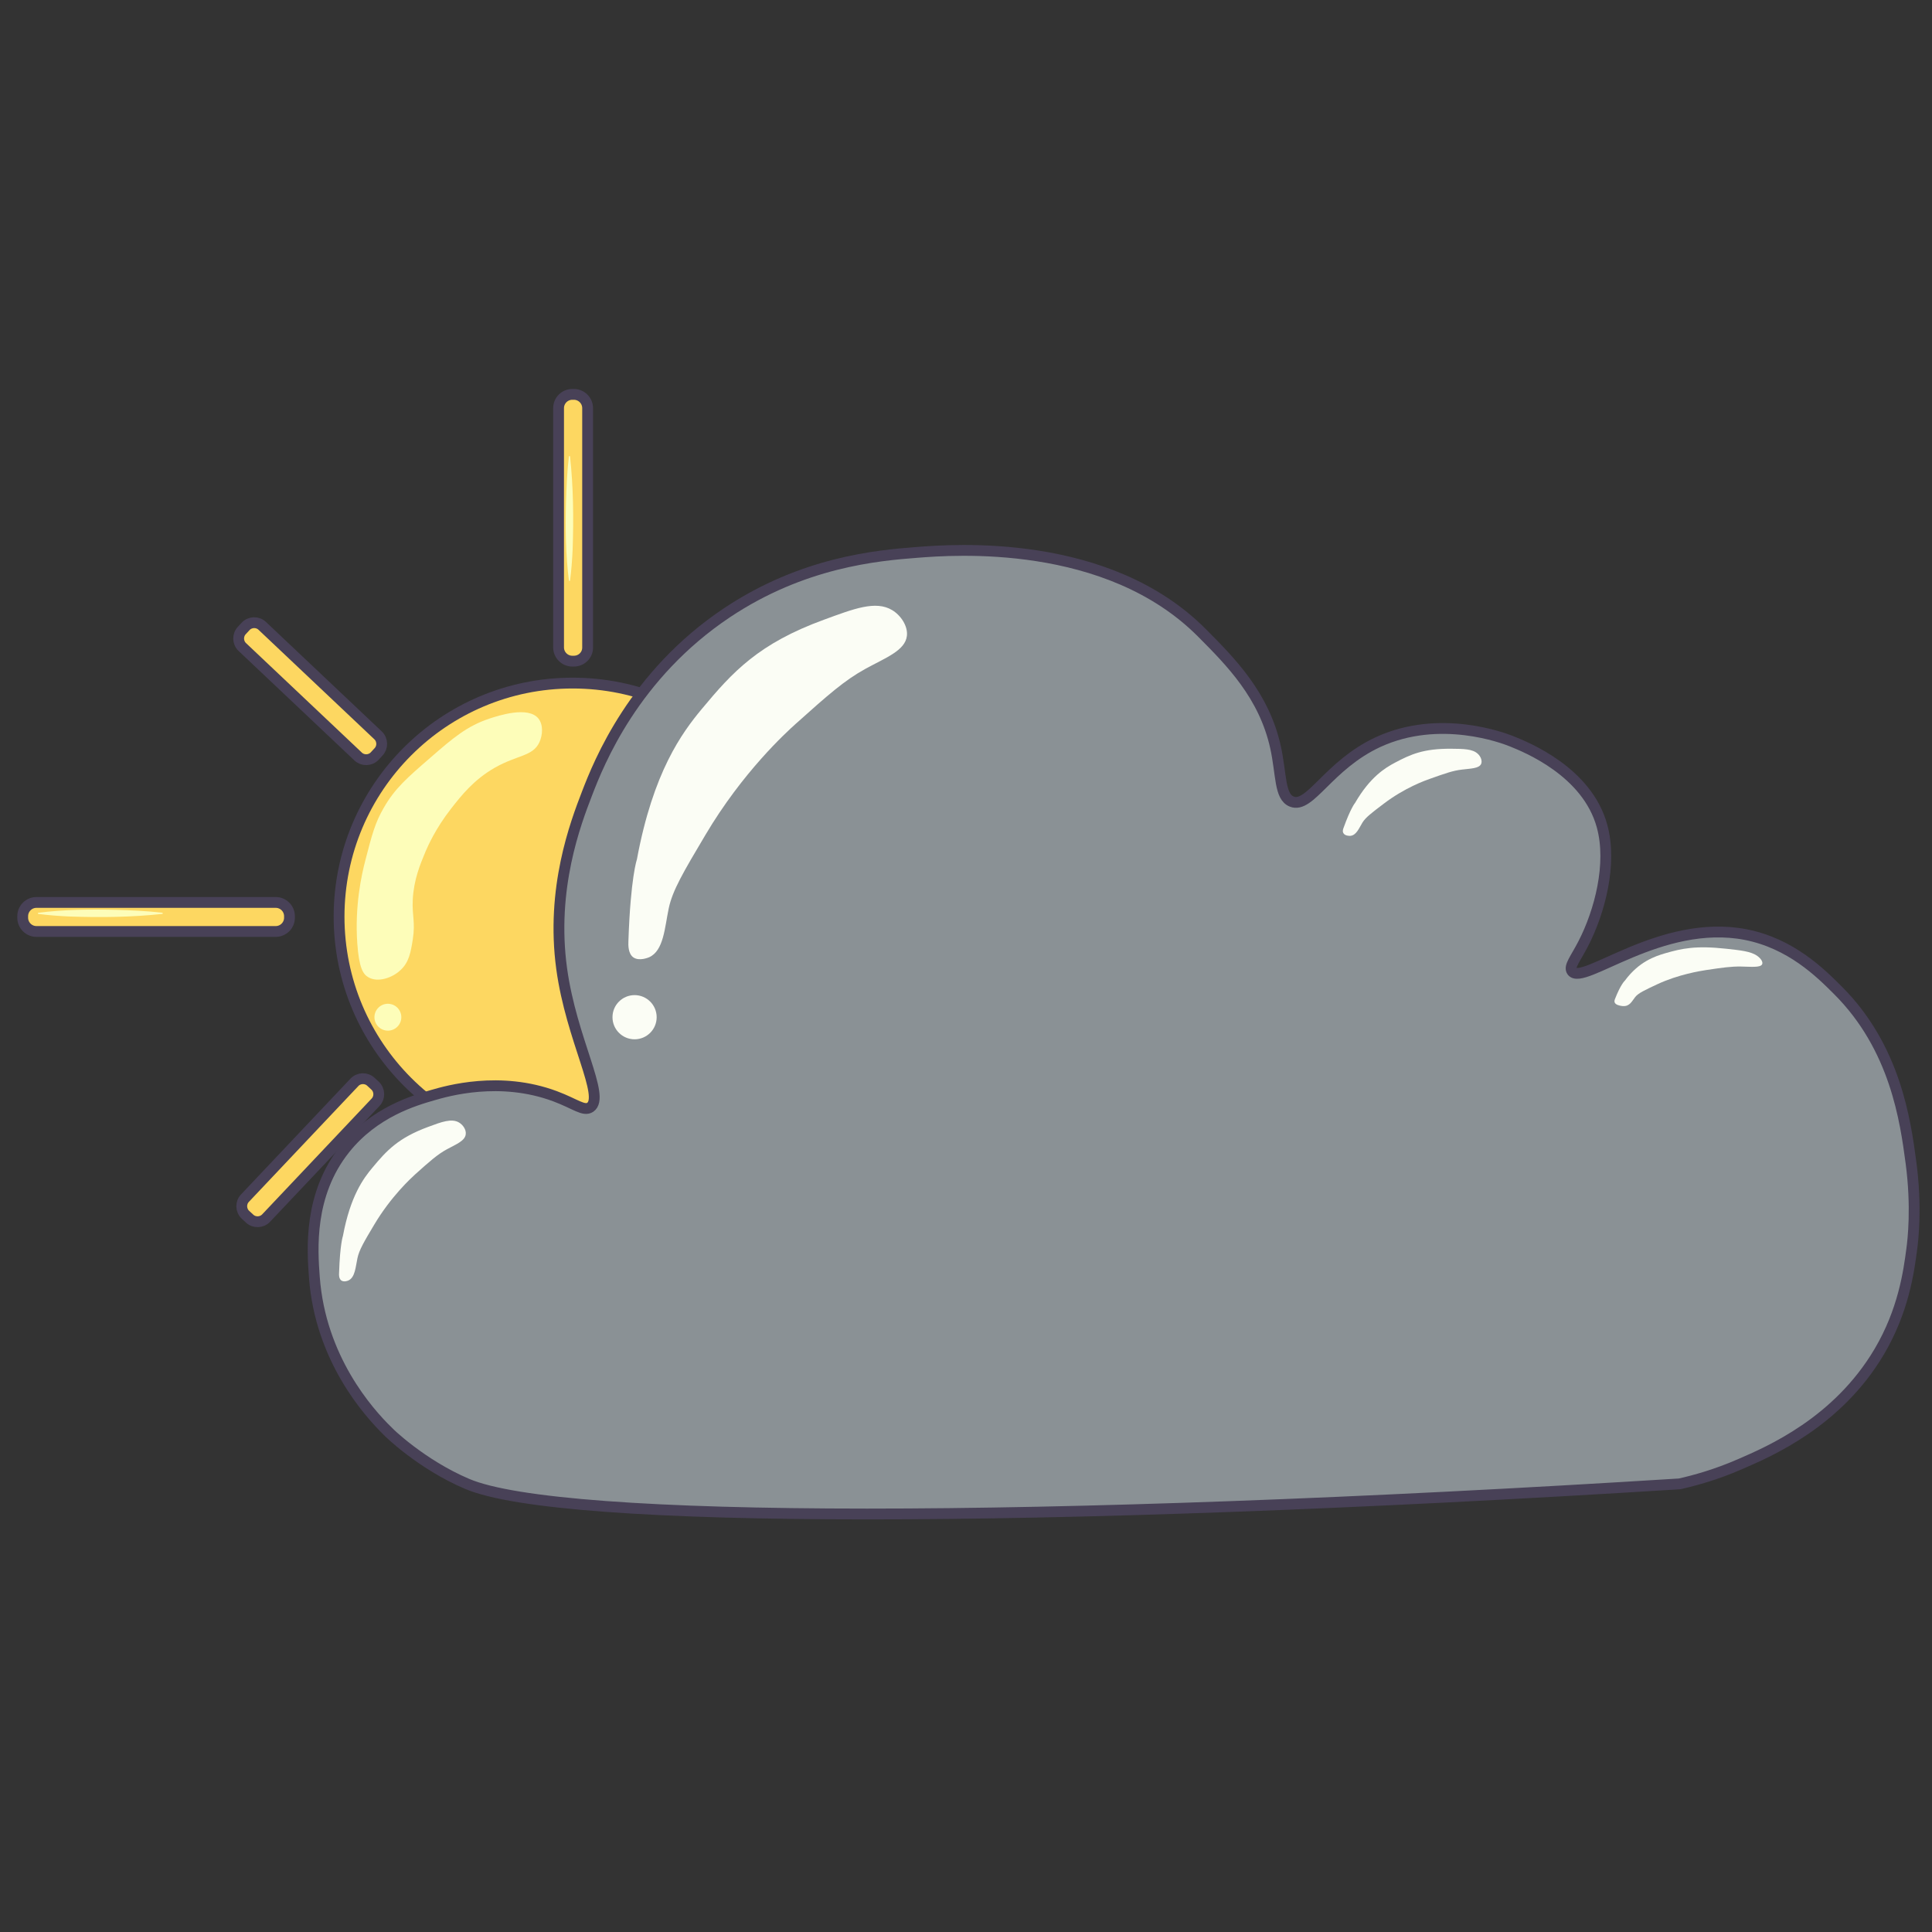 <?xml version="1.0" encoding="utf-8"?>
<!-- Generator: Adobe Illustrator 27.5.0, SVG Export Plug-In . SVG Version: 6.00 Build 0)  -->
<svg version="1.1" xmlns="http://www.w3.org/2000/svg" xmlns:xlink="http://www.w3.org/1999/xlink" x="0px" y="0px"
	 viewBox="0 0 1250.7 1250.7" style="enable-background:new 0 0 1250.7 1250.7;" xml:space="preserve">
<rect x="0" y="0" width="1250.7" height="1250.7" fill="#333333" stroke="none"/>
<style type="text/css">
	.st0{fill:#FDD761;stroke:#484157;stroke-width:7;stroke-miterlimit:10;}
	.st1{fill:#FDFDB9;}
	.st2{fill:#8A9195;stroke:#484157;stroke-width:7;stroke-miterlimit:10;}
	.st3{fill:#FBFDF5;}
</style>
<g id="Layer_3">
	<circle class="st0" cx="370.7" cy="593.4" r="151.2"/>
	<path class="st0" d="M371.5,428h-1c-4.9,0-8.9-4-8.9-8.9V264.2c0-4.9,4-8.9,8.9-8.9h1c4.9,0,8.9,4,8.9,8.9v154.9
		C380.5,424,376.5,428,371.5,428z"/>
	<path class="st0" d="M161.5,788.8l-2.6-2.4c-3.1-2.9-3.2-7.8-0.3-10.8l70.8-74.9c2.9-3.1,7.8-3.2,10.8-0.3l2.6,2.4
		c3.1,2.9,3.2,7.8,0.3,10.8l-70.8,74.9C169.4,791.6,164.5,791.7,161.5,788.8z"/>
	<path class="st0" d="M156.6,408.1l2.4-2.6c2.9-3.1,7.8-3.2,10.8-0.3l74.9,70.8c3.1,2.9,3.2,7.8,0.3,10.8l-2.4,2.6
		c-2.9,3.1-7.8,3.2-10.8,0.3l-74.9-70.8C153.8,416,153.7,411.1,156.6,408.1z"/>
	<path class="st0" d="M14.7,594.1v-1c0-4.9,4-8.9,8.9-8.9h154.9c4.9,0,8.9,4,8.9,8.9v1c0,4.9-4,8.9-8.9,8.9H23.6
		C18.7,603,14.7,599,14.7,594.1z"/>
	<circle class="st1" cx="251.1" cy="658.5" r="8.7"/>
	<path class="st1" d="M363.7,268.6"/>
	<g>
		<line class="st1" x1="368.6" y1="295.3" x2="368.6" y2="376"/>
		<path class="st1" d="M369,295.3c2.2,20.1,2.4,40.3,1.7,60.5c-0.3,6.7-0.8,13.4-1.7,20.2h-0.7c-2.1-16.7-2.3-33.6-1.9-50.4
			c0.3-10.1,0.7-20.2,1.9-30.3C368.2,295.3,369,295.3,369,295.3L369,295.3z"/>
	</g>
	<g>
		<line class="st1" x1="105.3" y1="591.2" x2="24.6" y2="591.2"/>
		<path class="st1" d="M105.3,591.6c-20.1,2.2-40.3,2.4-60.5,1.7c-6.7-0.3-13.4-0.8-20.2-1.7c0,0,0-0.7,0-0.7
			c16.7-2.1,33.6-2.3,50.4-1.9c10.1,0.3,20.2,0.7,30.3,1.9C105.3,590.9,105.3,591.6,105.3,591.6L105.3,591.6z"/>
	</g>
	<path class="st1" d="M238.4,632.6c-3.3-1.9-6-6-7.1-21.8c-1.7-24.4,2.7-44.3,5.3-54.2c4.1-15.8,6.1-23.8,11.8-33.6
		c7.2-12.6,15.2-19.5,30.1-32.4c14.9-13,23.9-20.6,38.3-25.4c5.8-1.9,25.2-8.3,31.8,0c3.2,4.1,2.7,10.7,0.6,15.3
		c-4.3,9.2-14.1,8.1-28.9,16.5c-13.5,7.7-21.5,17.8-28.3,26.5c-10,12.8-15,24.2-16.5,27.7c-3.5,8.4-7.6,18.1-8.3,31.2
		c-0.5,11,1.8,14.2,0,25.9c-1.3,8.1-2.4,14.5-7.7,19.5C254.2,633,244.6,636.3,238.4,632.6z"/>
</g>
<g id="Layer_2">
	<path class="st2" d="M302.4,960.6c60.5,25.9,368,26.1,784.9,0c9.7-2.2,23.4-5.9,39-12.7c19.4-8.4,63.2-27.2,90.2-72.8
		c15.7-26.5,19.2-51.9,21.1-66.5c0.8-5.9,3.3-27.2-0.5-55.9c-3.6-26.9-10-74.5-47.5-111.8c-11.3-11.3-30.4-30.2-59.6-35.9
		c-54.9-10.6-105.6,33.5-112.4,23.7c-2.1-3,2.3-8,7.4-17.9c10.6-20.6,18.8-51.6,12.1-76c-9.6-35.3-49.1-51.1-58.5-54.9
		c-5.2-2.1-46.6-17.9-86.5,0.5c-32.3,15-44,43.3-55.9,38.5c-8-3.2-6.6-17.6-10.5-35.3c-7.5-33.6-28.9-55.1-47.5-73.8
		c-61.3-61.8-161.5-54-184.6-52.2c-26,2-73.8,6.3-122.9,39c-60.4,40.3-83.1,97.3-90.7,117.1c-7.4,19.2-23.5,61.4-16.4,113.4
		c6.3,46,28.6,82.8,18.5,89.7c-4.2,2.8-9.6-2.2-22.7-7.1c-35.8-13.4-70.1-3.4-79.1-0.8c-12.1,3.5-38,11-57,34.8
		c-23.7,29.7-21.1,65.3-19.8,83.1c3.9,52.6,34.8,87.3,47.5,99.7C250.9,926.6,272.5,947.9,302.4,960.6z"/>
	<g id="Layer_4">
		<path class="st3" d="M406.8,609.4c1.4-41.5,5.5-53,5.5-53c10.5-56.7,29.2-82,41.9-97.3c20.2-24.3,36.9-42.5,79.4-58
			c18.9-6.9,33.3-12.6,44-6.1c5.5,3.3,10.2,10.2,9.5,16.6c-1.1,9.6-13.8,14.2-26.9,21.4c-13.6,7.5-24.1,16.8-45.1,35.6
			c-6,5.4-34.3,31.1-58.5,72c-14.2,23.9-21.3,35.9-23.7,47.5c-2.6,12.3-3.2,27.4-12.7,31.6c-0.3,0.1-6.4,2.8-10.3,0
			C406.6,617.2,406.7,611.8,406.8,609.4z"/>
		<path class="st3" d="M219.5,824.2c0.6-18.9,2.5-24.1,2.5-24.1c4.8-25.8,13.3-37.3,19.1-44.2c9.2-11.1,16.8-19.3,36.1-26.4
			c8.6-3.2,15.2-5.7,20-2.8c2.5,1.5,4.7,4.6,4.3,7.6c-0.5,4.3-6.3,6.5-12.2,9.7c-6.2,3.4-11,7.7-20.5,16.2
			c-2.7,2.5-15.6,14.2-26.6,32.7c-6.5,10.9-9.7,16.3-10.8,21.6c-1.2,5.6-1.5,12.4-5.8,14.4c-0.1,0.1-2.9,1.3-4.7,0
			C219.4,827.7,219.4,825.3,219.5,824.2z"/>
		<path class="st3" d="M869.7,536.1c4.7-13.1,7.5-16.3,7.5-16.3c9.8-16.9,19.5-22.7,25.9-26.1c10.2-5.4,18.4-9.1,36.2-9
			c7.9,0.1,14,0,17.5,3.4c1.8,1.7,2.9,4.5,2,6.5c-1.4,2.9-6.7,2.9-12.4,3.6c-6,0.7-10.9,2.5-20.8,6c-2.9,1-16.3,5.8-29.7,16
			c-7.8,5.9-11.8,8.9-13.9,12.3c-2.2,3.6-4,8.4-8,8.6c-0.1,0-2.7,0.1-3.9-1.2C868.8,538.6,869.4,536.9,869.7,536.1z"/>
		<path class="st3" d="M1045.4,646.9c3.8-9.8,6.5-12.1,6.5-12.1c9-12.2,19.3-15.7,26.1-17.7c10.8-3.1,19.7-5.1,39.7-2.9
			c8.9,1,15.8,1.6,20,4.7c2.2,1.6,3.8,3.9,3,5.4c-1.2,2.2-7.2,1.5-13.6,1.4c-6.6-0.1-12,0.7-22.8,2.3c-3.1,0.5-17.6,2.7-31.5,9.2
			c-8.1,3.8-12.2,5.7-14.2,8.2c-2.1,2.6-3.5,6.2-8,5.9c-0.1,0-3.1-0.2-4.6-1.4C1044.7,648.8,1045.2,647.5,1045.4,646.9z"/>
		<circle class="st3" cx="410.8" cy="658.5" r="14.3"/>
	</g>
</g>
</svg>
